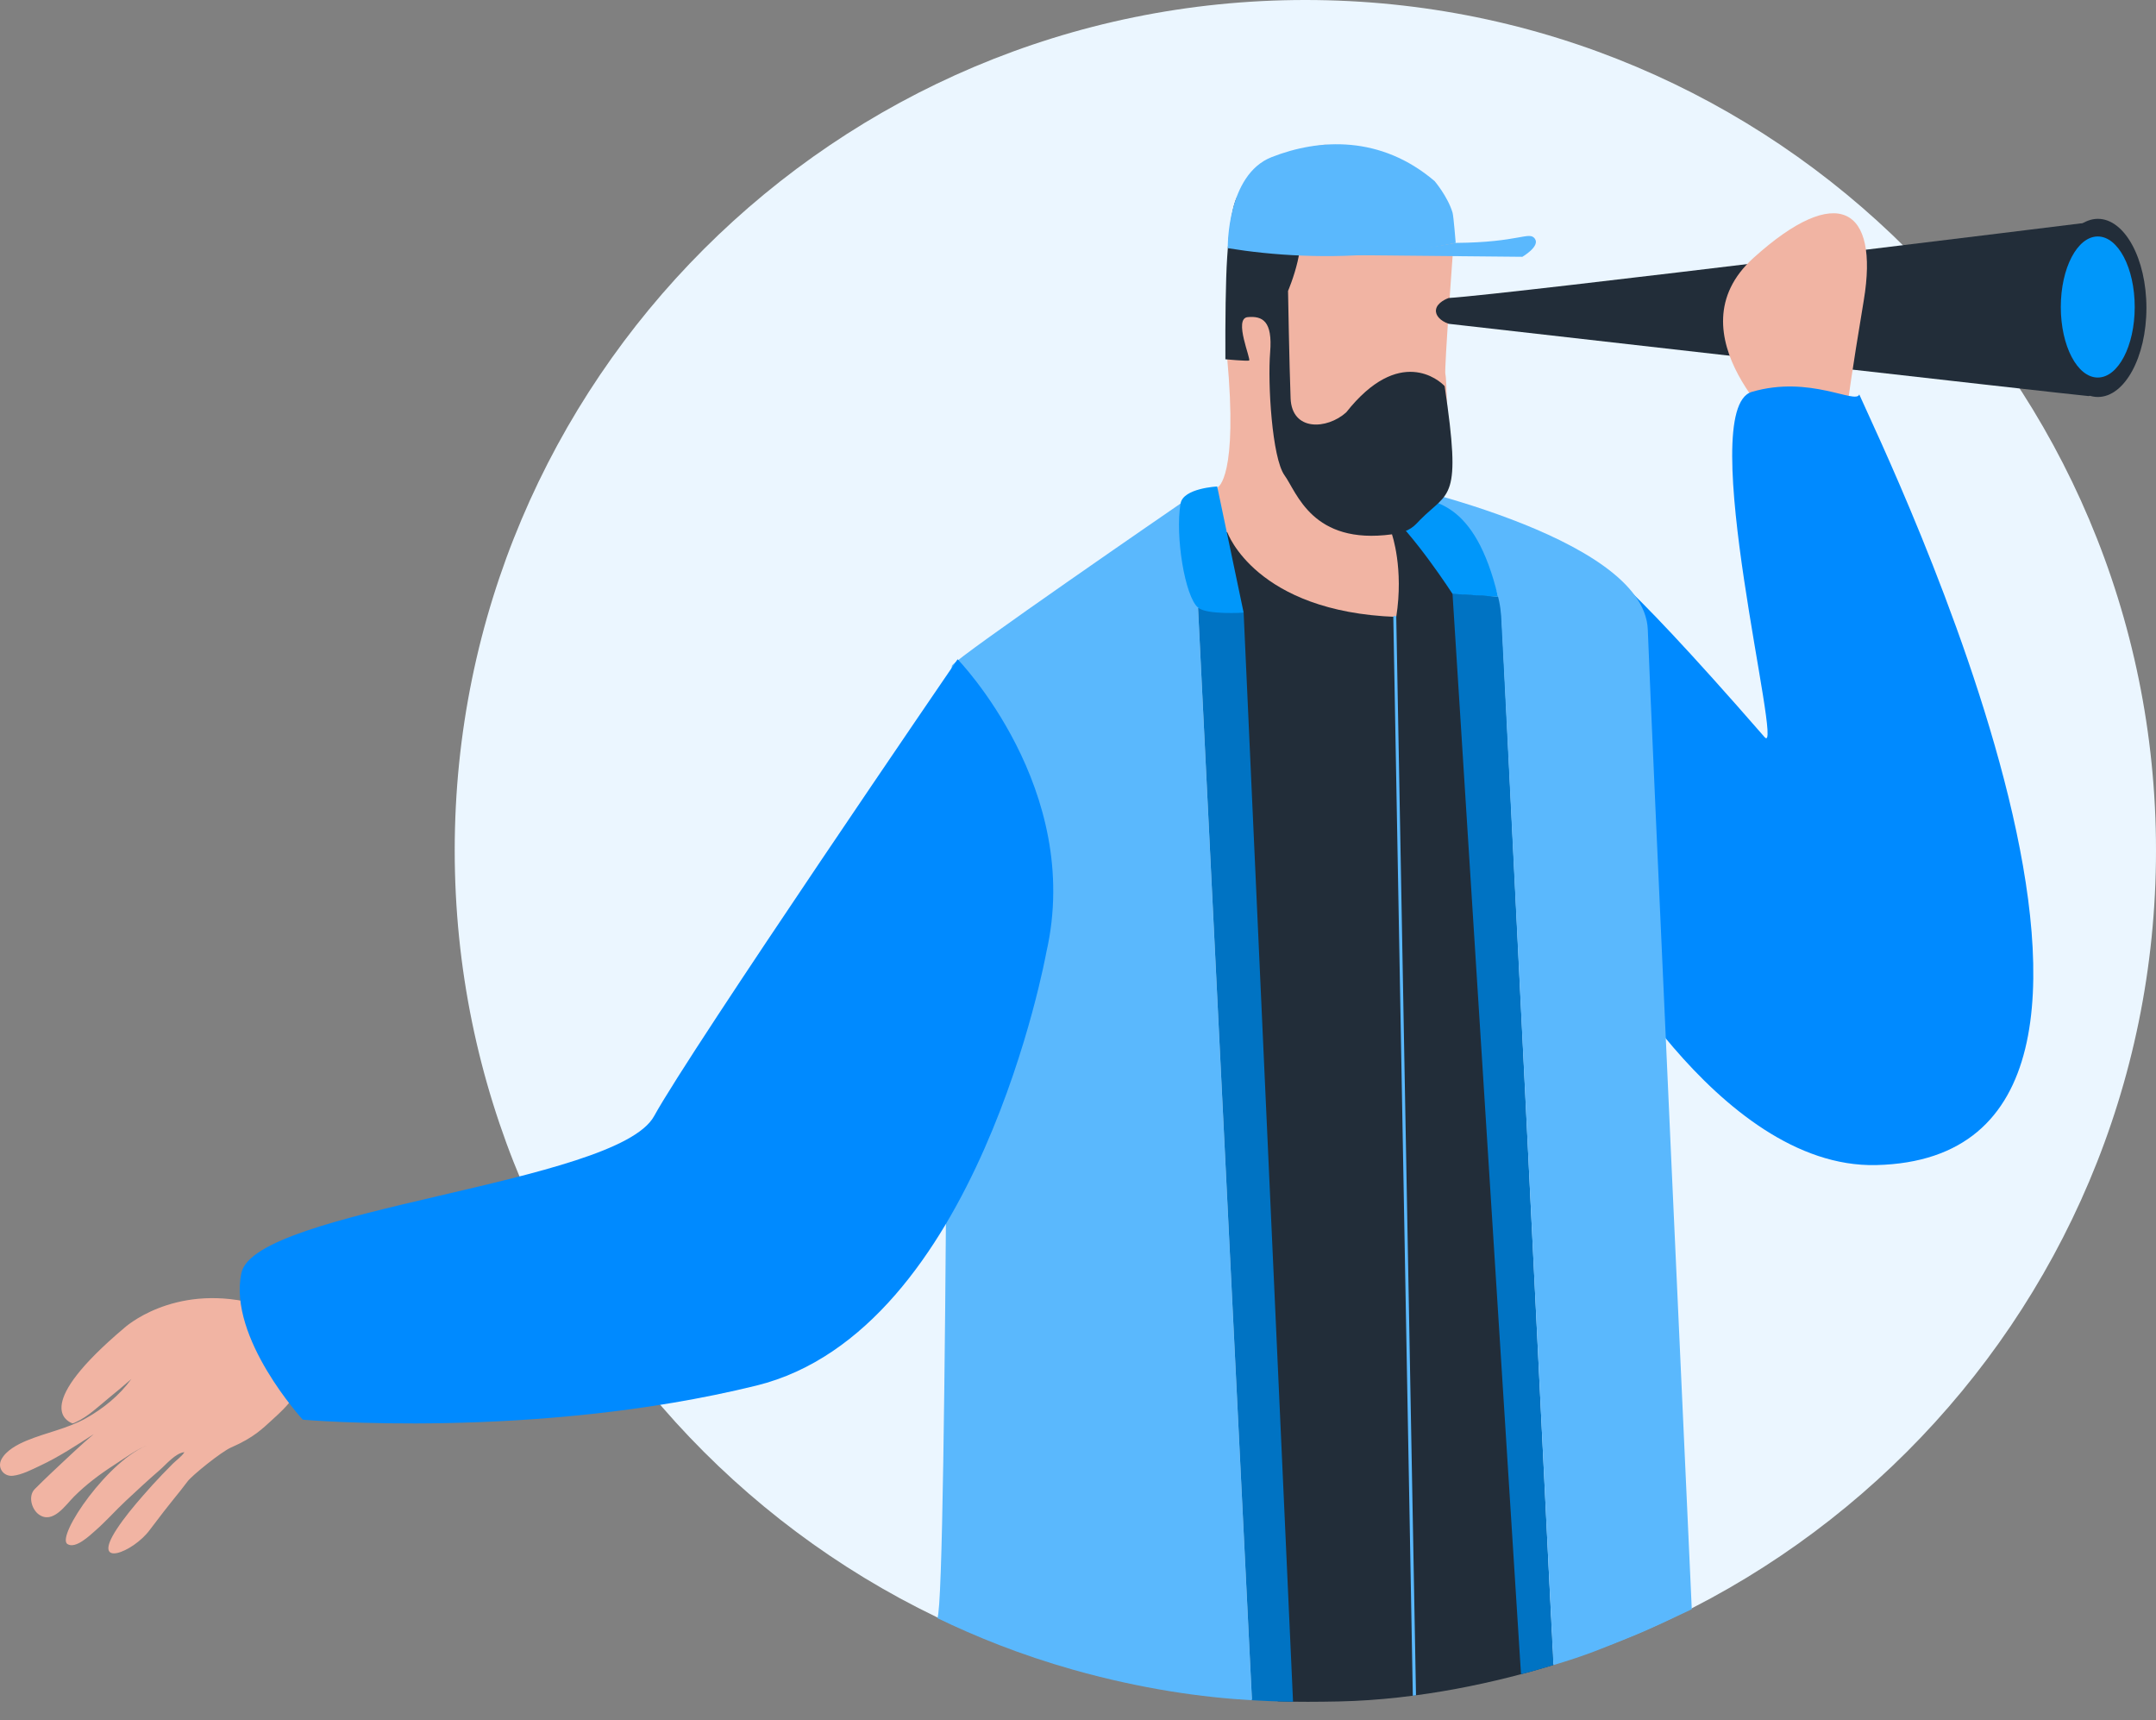 <svg width="682" height="544" viewBox="0 0 682 544" fill="none" xmlns="http://www.w3.org/2000/svg">
<rect x="0" y="0" width="682" height="544" fill="#808080" stroke="none"/>
<g clip-path="url(#clip0_223_2582)">
<path d="M412.919 537.93C561.528 537.93 682 417.51 682 268.965C682 120.42 561.528 0 412.919 0C264.309 0 143.837 120.42 143.837 268.965C143.837 417.51 264.309 537.93 412.919 537.93Z" fill="#EBF6FF"/>
<path d="M385.239 154.062C385.239 154.062 391.716 151.027 388.147 112.75C388.452 72.126 385.416 49.995 419.084 45.748C448.808 46.961 458.512 61.511 459.122 69.701C459.733 77.891 459.733 77.884 459.733 77.884C459.733 77.884 456.803 117.097 457.207 118.309C457.611 119.522 458.016 136.902 458.016 136.902C458.016 136.902 458.626 150.644 456.193 154.686C453.766 158.727 450.127 163.982 447.495 165.194C444.864 166.407 441.43 168.229 441.43 168.229C441.43 168.229 446.885 185.786 444.516 194.7C442.891 200.784 383.217 195.515 385.239 154.062Z" fill="#F1B4A3"/>
<path d="M296.521 511.748C308.325 517.463 322.754 523.356 339.616 528.107C361.168 534.169 380.442 536.85 396.021 537.708C390.303 422.601 384.677 307.267 378.96 192.161L378.825 189.445C378.825 189.445 373.972 181.354 374.512 173.271C375.051 165.18 373.433 159.252 373.433 159.252C373.433 159.252 302.763 207.782 301.146 210.477C299.535 213.171 299.762 505.274 296.521 511.748Z" fill="#5AB8FD"/>
<path d="M92.115 442.606C92.115 442.606 91.995 443.719 86.05 449.08C83.106 451.732 80.396 454.604 73.103 457.773C70.046 459.099 60.746 466.609 59.348 468.488C56.262 472.65 54.56 474.274 47.274 483.981C42.046 490.952 28.667 496.249 36.889 483.655C39.329 479.918 42.237 476.458 45.16 473.09C47.154 470.785 49.211 468.53 51.318 466.325C52.439 465.148 53.581 463.985 54.737 462.843C55.865 461.73 57.518 460.581 58.341 459.255C55.454 459.567 52.609 463.12 50.502 464.928C46.834 468.084 43.302 471.381 39.769 474.678C36.47 477.763 33.491 481.166 30.086 484.13C28.419 485.584 23.871 490.002 21.317 488.307C17.678 485.882 34.47 461.212 47.416 456.766C43.316 458.178 39.769 460.964 36.151 463.283C31.59 466.212 27.22 469.488 23.389 473.331C20.714 476.018 16.692 482.124 12.28 478.961C9.988 477.316 8.818 473.125 11.003 470.92C14.245 467.679 17.579 464.531 20.934 461.411C24.737 457.873 28.56 454.228 32.746 451.136C33.356 450.69 34.08 450.051 34.817 449.853C34.526 451.519 31.036 452.668 29.823 453.448C24.332 457.001 18.707 460.716 12.712 463.524C10.102 464.751 6.966 466.403 4.072 466.722C1.135 467.041 -0.922 464.205 0.433 461.574C1.894 458.738 5.526 456.816 8.328 455.646C14.543 453.051 21.147 451.888 27.085 448.591C32.597 445.535 37.853 441.266 41.549 436.125C39.208 438.181 36.803 440.174 34.392 442.145C31.221 444.733 27.801 448.045 24.027 449.739C23.694 449.888 23.126 450.257 22.736 450.087C20.913 449.279 10.598 444.223 39.322 419.958C39.322 419.958 54.496 406.003 79.779 412.073C111.524 419.688 92.115 442.606 92.115 442.606Z" fill="#F1B4A3"/>
<path d="M330.969 301.24C330.969 301.24 309.389 420.942 239.265 438.201C169.134 455.453 95.775 448.986 95.775 448.986C95.775 448.986 72.039 423.104 76.352 402.612C80.665 382.119 195.027 374.574 206.895 353.004C218.763 331.433 302.919 208.498 302.919 208.498C302.919 208.498 342.837 249.476 330.969 301.24Z" fill="#008AFF"/>
<path d="M458.249 94.244C476.509 93.159 660.966 70.305 660.966 70.305C660.966 70.305 665.372 125.621 660.654 125.259C655.929 124.898 458.249 102.405 458.249 102.405C455.589 101.462 454.035 99.76 454.234 98.009C454.51 95.605 457.923 94.357 458.249 94.244Z" fill="#222D39"/>
<path d="M648.268 97.377C648.268 112.935 655.142 125.549 663.619 125.549C672.097 125.549 678.971 112.935 678.971 97.377C678.971 81.82 672.097 69.205 663.619 69.205C662.562 69.205 661.527 69.404 660.526 69.779C653.532 72.403 648.268 83.763 648.268 97.377Z" fill="#222D39"/>
<path d="M663.577 119.401C670.033 119.401 675.267 109.413 675.267 97.093C675.267 84.773 670.033 74.785 663.577 74.785C657.12 74.785 651.886 84.773 651.886 97.093C651.886 109.413 657.12 119.401 663.577 119.401Z" fill="#0097FA"/>
<path d="M584.479 127.642C584.479 127.642 585.571 118.884 589.565 94.96C594.46 65.646 581.294 57.513 554.684 81.558C528.075 105.603 565.034 137.583 565.034 137.583L584.479 127.642Z" fill="#F1B4A3"/>
<path d="M502.898 292.974C502.898 292.974 542.972 369.69 593.524 368.463C704.651 365.769 595.68 141.994 588.132 124.742C587.054 127.975 572.49 118.544 554.145 123.933C535.807 129.323 564.588 240.472 558.189 233.126C508.779 176.392 504.785 178.129 504.785 178.129L502.898 292.974Z" fill="#008AFF"/>
<path d="M388.267 168.413C388.267 168.413 397.17 193.487 441.67 195.103C444.096 179.737 440.308 168.98 440.308 168.98L447.132 161.131C447.132 161.131 474.444 165.173 475.657 217.34C476.87 269.508 491.363 526.546 491.363 526.546C474.217 531.843 449.168 537.573 423.488 538.098C416.799 538.232 410.393 538.282 404.178 538.055C397.531 414.375 390.877 290.462 384.223 166.789L388.267 168.413Z" fill="#222D39"/>
<path d="M393.396 193.758L378.967 192.162L396.028 537.709C397.815 537.815 399.639 537.908 401.483 537.986C404.051 538.092 406.562 538.156 409.024 538.191C403.81 423.382 398.603 308.573 393.396 193.758Z" fill="#0073C3"/>
<path d="M491.399 526.582C490.229 526.993 489.001 527.277 487.753 527.667C485.461 528.376 483.248 528.972 481.134 529.475C473.913 415.574 466.691 301.673 459.469 187.771L474.7 188.707L491.399 526.582Z" fill="#0073C3"/>
<path d="M434.931 151.701C434.931 151.701 520.165 168.953 521.243 199.154C522.322 229.347 535.155 508.934 535.155 508.934C529.515 511.529 523.35 514.685 514.916 518.067C507.268 521.137 501.998 523.449 491.399 526.597C491.399 526.597 475.36 201.72 474.856 194.835C473.927 182.32 468.11 172.463 434.931 151.701Z" fill="#5AB8FD"/>
<path d="M385.032 153.855L393.396 193.756C393.396 193.756 381.733 194.508 378.967 192.161C374.824 188.636 371.688 169.526 373.441 159.252C374.271 154.366 385.032 153.855 385.032 153.855Z" fill="#0097FA"/>
<path d="M473.87 188.716C466.464 157.721 452.872 158.749 446.126 156.693C440.103 154.856 429.136 153.864 438.032 161.139C446.934 168.421 459.477 187.829 459.477 187.829" fill="#0097FA"/>
<path d="M387.622 113.629C387.622 113.629 394.297 114.239 395.106 114.033C395.914 113.828 390.048 100.695 394.701 100.291C399.355 99.887 402.59 101.504 401.781 111.41C400.972 121.316 402.391 144.858 406.328 150.318C410.273 155.778 415.068 172.413 440.315 168.988C446.26 168.18 447.487 166.152 449.261 164.365C458.433 155.118 462.434 158.706 456.979 122.124C455.362 120.302 442.621 109.19 425.844 130.413C419.778 135.873 408.655 136.476 408.251 125.967C407.846 115.459 407.442 92.009 407.442 92.009C407.442 92.009 414.926 74.629 409.265 69.375C403.604 64.121 391.474 62.1 391.474 62.1C391.474 62.1 389.296 64.135 388.182 81.472C387.7 88.783 387.565 101.582 387.622 113.629Z" fill="#222D39"/>
<path d="M446.913 536.282L440.734 194.812L441.671 194.855L447.921 536.154L446.913 536.282Z" fill="#5AB8FD"/>
<path d="M388.381 78.246C388.381 78.246 388.054 55.264 402.249 49.691C417.31 43.777 436.776 42.77 453.808 57.271C453.808 57.271 457.972 62.185 459.483 67.255C459.803 68.333 460.477 76.821 460.477 76.821C450.914 78.813 438.464 80.536 425.241 80.912C420.672 81.047 416.281 81.011 412.089 80.848C403.221 80.508 395.276 79.607 388.374 78.487" fill="#5AB8FD"/>
<path d="M481.56 81.216L418.168 80.606C418.168 80.606 439.549 80.755 460.476 76.82C480.644 76.671 483.681 73.033 485.497 75.458C487.32 77.883 481.56 81.216 481.56 81.216Z" fill="#5AB8FD"/>
</g>
<defs>
<clipPath id="clip0_223_2582">
<rect width="682" height="544" fill="white"/>
</clipPath>
</defs>
</svg>
